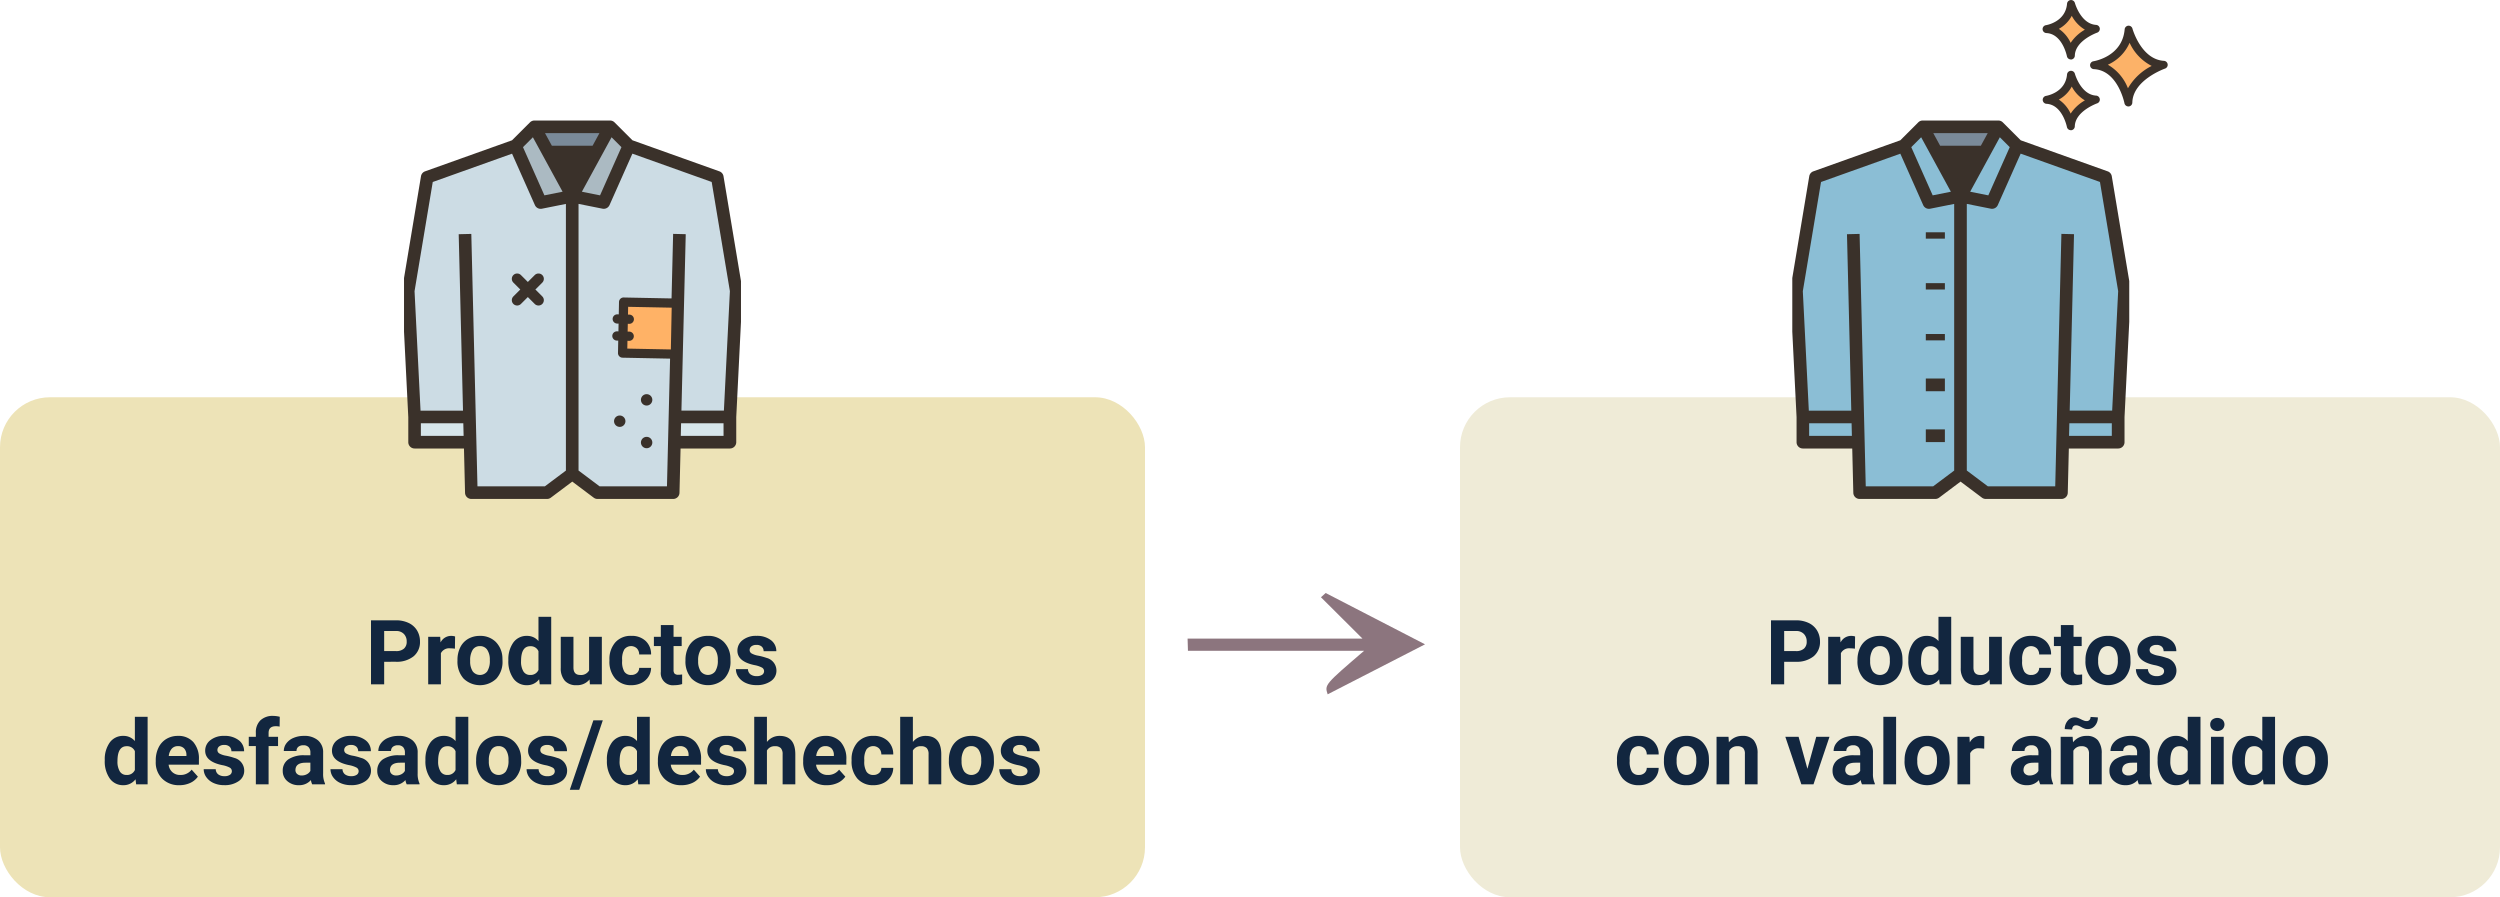 <svg xmlns="http://www.w3.org/2000/svg" xmlns:xlink="http://www.w3.org/1999/xlink" width="500" height="179.452" viewBox="0 0 500 179.452">
  <defs>
    <clipPath id="clip-path">
      <rect id="Rectángulo_5369" data-name="Rectángulo 5369" width="67.394" height="76.295" fill="none"/>
    </clipPath>
  </defs>
  <g id="Grupo_56075" data-name="Grupo 56075" transform="translate(-492 -556.863)">
    <rect id="Rectángulo_5358" data-name="Rectángulo 5358" width="229" height="100" rx="10" transform="translate(492 636.315)" fill="#ede3b7"/>
    <rect id="Rectángulo_5359" data-name="Rectángulo 5359" width="208" height="100" rx="10" transform="translate(784 636.315)" fill="#efebd7"/>
    <path id="Trazado_105988" data-name="Trazado 105988" d="M61.334,14.491V19H58.7V6.2H63.69a5.776,5.776,0,0,1,2.536.527,3.886,3.886,0,0,1,1.683,1.5,4.178,4.178,0,0,1,.589,2.21,3.674,3.674,0,0,1-1.288,2.966,5.363,5.363,0,0,1-3.564,1.085Zm0-2.136H63.69a2.316,2.316,0,0,0,1.6-.492,1.79,1.79,0,0,0,.549-1.406,2.111,2.111,0,0,0-.554-1.521,2.068,2.068,0,0,0-1.529-.6H61.334Zm14.15-.483a6.9,6.9,0,0,0-.914-.07,1.86,1.86,0,0,0-1.89.976V19h-2.54V9.49h2.4l.07,1.134a2.354,2.354,0,0,1,2.118-1.31,2.662,2.662,0,0,1,.791.114Zm.51,2.285a5.64,5.64,0,0,1,.545-2.522,3.989,3.989,0,0,1,1.569-1.714,4.577,4.577,0,0,1,2.377-.606,4.33,4.33,0,0,1,3.142,1.178,4.727,4.727,0,0,1,1.358,3.2l.018.65a4.97,4.97,0,0,1-1.222,3.511,4.735,4.735,0,0,1-6.561,0,5.058,5.058,0,0,1-1.226-3.586Zm2.54.18a3.555,3.555,0,0,0,.51,2.073,1.831,1.831,0,0,0,2.9.009,3.89,3.89,0,0,0,.519-2.267,3.519,3.519,0,0,0-.519-2.06,1.686,1.686,0,0,0-1.459-.731,1.658,1.658,0,0,0-1.441.726A3.955,3.955,0,0,0,78.535,14.338Zm7.638-.163a5.731,5.731,0,0,1,1-3.542A3.237,3.237,0,0,1,89.9,9.314a2.913,2.913,0,0,1,2.294,1.037V5.5h2.549V19H92.448l-.123-1.011a2.989,2.989,0,0,1-2.443,1.187,3.228,3.228,0,0,1-2.694-1.323A5.916,5.916,0,0,1,86.172,14.175Zm2.54.189a3.754,3.754,0,0,0,.466,2.051,1.517,1.517,0,0,0,1.354.713,1.7,1.7,0,0,0,1.661-.995V12.375a1.675,1.675,0,0,0-1.644-.995Q88.712,11.38,88.712,14.364Zm13.693,3.669a3.185,3.185,0,0,1-2.6,1.143,3,3,0,0,1-2.333-.879,3.752,3.752,0,0,1-.822-2.575V9.49h2.54v6.151q0,1.487,1.354,1.487a1.834,1.834,0,0,0,1.775-.9V9.49h2.549V19h-2.391Zm8.332-.905a1.666,1.666,0,0,0,1.143-.387,1.355,1.355,0,0,0,.457-1.028h2.382a3.258,3.258,0,0,1-.527,1.771,3.48,3.48,0,0,1-1.419,1.248,4.442,4.442,0,0,1-1.991.444,4.129,4.129,0,0,1-3.217-1.3,5.13,5.13,0,0,1-1.178-3.582v-.167a5.071,5.071,0,0,1,1.169-3.507,4.08,4.08,0,0,1,3.208-1.31,4,4,0,0,1,2.861,1.015,3.594,3.594,0,0,1,1.094,2.7h-2.382a1.745,1.745,0,0,0-.457-1.206,1.7,1.7,0,0,0-2.5.183,3.749,3.749,0,0,0-.453,2.1v.264a3.8,3.8,0,0,0,.448,2.113A1.549,1.549,0,0,0,110.738,17.128Zm8.473-9.976V9.49h1.626v1.863H119.21V16.1a1.133,1.133,0,0,0,.2.756,1.015,1.015,0,0,0,.773.229,4.051,4.051,0,0,0,.747-.062v1.925a5.229,5.229,0,0,1-1.538.229,2.425,2.425,0,0,1-2.725-2.7V11.354h-1.389V9.49h1.389V7.152Zm2.382,7a5.64,5.64,0,0,1,.545-2.522,3.989,3.989,0,0,1,1.569-1.714,4.577,4.577,0,0,1,2.377-.606,4.33,4.33,0,0,1,3.142,1.178,4.727,4.727,0,0,1,1.358,3.2l.018.65a4.97,4.97,0,0,1-1.222,3.511,4.735,4.735,0,0,1-6.561,0,5.058,5.058,0,0,1-1.226-3.586Zm2.54.18a3.555,3.555,0,0,0,.51,2.073,1.831,1.831,0,0,0,2.9.009,3.89,3.89,0,0,0,.519-2.267,3.519,3.519,0,0,0-.519-2.06,1.686,1.686,0,0,0-1.459-.731,1.658,1.658,0,0,0-1.441.726A3.955,3.955,0,0,0,124.132,14.338Zm13.184,2.035a.818.818,0,0,0-.461-.734,5.241,5.241,0,0,0-1.481-.479q-3.393-.712-3.393-2.883a2.613,2.613,0,0,1,1.05-2.114,4.237,4.237,0,0,1,2.747-.848,4.56,4.56,0,0,1,2.9.853,2.687,2.687,0,0,1,1.085,2.215h-2.54a1.229,1.229,0,0,0-.352-.9,1.488,1.488,0,0,0-1.1-.356,1.52,1.52,0,0,0-.993.29.916.916,0,0,0-.352.738.783.783,0,0,0,.4.681,4.114,4.114,0,0,0,1.349.448,11.019,11.019,0,0,1,1.6.426,2.628,2.628,0,0,1,2.013,2.558,2.481,2.481,0,0,1-1.116,2.1,4.815,4.815,0,0,1-2.883.8,5.029,5.029,0,0,1-2.123-.426,3.561,3.561,0,0,1-1.455-1.169,2.716,2.716,0,0,1-.527-1.6h2.408a1.326,1.326,0,0,0,.5,1.037,1.987,1.987,0,0,0,1.248.36,1.839,1.839,0,0,0,1.1-.277A.861.861,0,0,0,137.316,16.372ZM5.454,34.175a5.731,5.731,0,0,1,1-3.542A3.237,3.237,0,0,1,9.18,29.314a2.913,2.913,0,0,1,2.294,1.037V25.5h2.549V39H11.729l-.123-1.011a2.989,2.989,0,0,1-2.443,1.187,3.228,3.228,0,0,1-2.694-1.323A5.916,5.916,0,0,1,5.454,34.175Zm2.54.189a3.754,3.754,0,0,0,.466,2.051,1.517,1.517,0,0,0,1.354.713,1.7,1.7,0,0,0,1.661-.995V32.375a1.675,1.675,0,0,0-1.644-.995Q7.994,31.38,7.994,34.364Zm12.375,4.812a4.668,4.668,0,0,1-3.406-1.283,4.561,4.561,0,0,1-1.314-3.419v-.246a5.745,5.745,0,0,1,.554-2.562,4.064,4.064,0,0,1,1.569-1.74,4.4,4.4,0,0,1,2.316-.611,3.947,3.947,0,0,1,3.072,1.23,5,5,0,0,1,1.121,3.489v1.037H18.224a2.36,2.36,0,0,0,.743,1.494,2.245,2.245,0,0,0,1.569.563,2.742,2.742,0,0,0,2.294-1.063l1.248,1.4a3.813,3.813,0,0,1-1.547,1.261A5.075,5.075,0,0,1,20.369,39.176Zm-.29-7.813a1.587,1.587,0,0,0-1.226.512,2.651,2.651,0,0,0-.6,1.466h3.533v-.2a1.891,1.891,0,0,0-.457-1.311A1.638,1.638,0,0,0,20.079,31.362Zm10.793,5.01a.818.818,0,0,0-.461-.734,5.241,5.241,0,0,0-1.481-.479q-3.393-.712-3.393-2.883a2.613,2.613,0,0,1,1.05-2.114,4.237,4.237,0,0,1,2.747-.848,4.56,4.56,0,0,1,2.9.853,2.687,2.687,0,0,1,1.085,2.215h-2.54a1.229,1.229,0,0,0-.352-.9,1.488,1.488,0,0,0-1.1-.356,1.52,1.52,0,0,0-.993.29.916.916,0,0,0-.352.738.783.783,0,0,0,.4.681,4.114,4.114,0,0,0,1.349.448,11.019,11.019,0,0,1,1.6.426,2.628,2.628,0,0,1,2.013,2.558,2.481,2.481,0,0,1-1.116,2.1,4.815,4.815,0,0,1-2.883.8,5.029,5.029,0,0,1-2.123-.426,3.561,3.561,0,0,1-1.455-1.169,2.716,2.716,0,0,1-.527-1.6h2.408a1.326,1.326,0,0,0,.5,1.037,1.987,1.987,0,0,0,1.248.36,1.839,1.839,0,0,0,1.1-.277A.861.861,0,0,0,30.872,36.372ZM35.67,39V31.354H34.255V29.49H35.67v-.809a3.283,3.283,0,0,1,.918-2.483,3.557,3.557,0,0,1,2.571-.883,5.938,5.938,0,0,1,1.292.176l-.026,1.969a3.238,3.238,0,0,0-.773-.079q-1.433,0-1.433,1.345v.765h1.89v1.863h-1.89V39Zm11.268,0a2.821,2.821,0,0,1-.255-.853,3.073,3.073,0,0,1-2.4,1.028,3.376,3.376,0,0,1-2.316-.809,2.6,2.6,0,0,1-.918-2.039,2.687,2.687,0,0,1,1.121-2.32,5.529,5.529,0,0,1,3.239-.817h1.169v-.545a1.567,1.567,0,0,0-.338-1.055,1.331,1.331,0,0,0-1.068-.4,1.513,1.513,0,0,0-1.006.308,1.045,1.045,0,0,0-.365.844H41.26a2.551,2.551,0,0,1,.51-1.529,3.37,3.37,0,0,1,1.441-1.1,5.253,5.253,0,0,1,2.092-.4,4.15,4.15,0,0,1,2.791.883,3.09,3.09,0,0,1,1.033,2.483V36.8a4.546,4.546,0,0,0,.378,2.048V39Zm-2.1-1.767a2.188,2.188,0,0,0,1.037-.25,1.645,1.645,0,0,0,.7-.672V34.676h-.949q-1.907,0-2.03,1.318l-.009.149a1.017,1.017,0,0,0,.334.782A1.3,1.3,0,0,0,44.837,37.233Zm11.391-.861a.818.818,0,0,0-.461-.734,5.241,5.241,0,0,0-1.481-.479q-3.393-.712-3.393-2.883a2.613,2.613,0,0,1,1.05-2.114,4.237,4.237,0,0,1,2.747-.848,4.56,4.56,0,0,1,2.9.853,2.687,2.687,0,0,1,1.085,2.215h-2.54a1.229,1.229,0,0,0-.352-.9,1.488,1.488,0,0,0-1.1-.356,1.52,1.52,0,0,0-.993.29.916.916,0,0,0-.352.738.783.783,0,0,0,.4.681,4.114,4.114,0,0,0,1.349.448,11.019,11.019,0,0,1,1.6.426A2.628,2.628,0,0,1,58.7,36.267a2.481,2.481,0,0,1-1.116,2.1,4.815,4.815,0,0,1-2.883.8,5.029,5.029,0,0,1-2.123-.426,3.561,3.561,0,0,1-1.455-1.169,2.716,2.716,0,0,1-.527-1.6H53a1.326,1.326,0,0,0,.5,1.037,1.987,1.987,0,0,0,1.248.36,1.839,1.839,0,0,0,1.1-.277A.861.861,0,0,0,56.228,36.372ZM65.843,39a2.821,2.821,0,0,1-.255-.853,3.073,3.073,0,0,1-2.4,1.028,3.376,3.376,0,0,1-2.316-.809,2.6,2.6,0,0,1-.918-2.039,2.687,2.687,0,0,1,1.121-2.32,5.529,5.529,0,0,1,3.239-.817h1.169v-.545a1.567,1.567,0,0,0-.338-1.055,1.331,1.331,0,0,0-1.068-.4,1.513,1.513,0,0,0-1.006.308,1.045,1.045,0,0,0-.365.844h-2.54a2.551,2.551,0,0,1,.51-1.529,3.37,3.37,0,0,1,1.441-1.1,5.253,5.253,0,0,1,2.092-.4A4.15,4.15,0,0,1,67,30.2a3.09,3.09,0,0,1,1.033,2.483V36.8a4.546,4.546,0,0,0,.378,2.048V39Zm-2.1-1.767a2.188,2.188,0,0,0,1.037-.25,1.645,1.645,0,0,0,.7-.672V34.676h-.949q-1.907,0-2.03,1.318l-.009.149a1.017,1.017,0,0,0,.334.782A1.3,1.3,0,0,0,63.743,37.233Zm5.845-3.059a5.731,5.731,0,0,1,1-3.542,3.237,3.237,0,0,1,2.729-1.318,2.913,2.913,0,0,1,2.294,1.037V25.5h2.549V39H75.863l-.123-1.011A2.989,2.989,0,0,1,73.3,39.176,3.228,3.228,0,0,1,70.6,37.853,5.916,5.916,0,0,1,69.587,34.175Zm2.54.189a3.754,3.754,0,0,0,.466,2.051,1.517,1.517,0,0,0,1.354.713,1.7,1.7,0,0,0,1.661-.995V32.375a1.675,1.675,0,0,0-1.644-.995Q72.127,31.38,72.127,34.364Zm7.6-.207a5.64,5.64,0,0,1,.545-2.522,3.989,3.989,0,0,1,1.569-1.714,4.577,4.577,0,0,1,2.377-.606,4.33,4.33,0,0,1,3.142,1.178,4.727,4.727,0,0,1,1.358,3.2l.018.65a4.97,4.97,0,0,1-1.222,3.511,4.735,4.735,0,0,1-6.561,0,5.058,5.058,0,0,1-1.226-3.586Zm2.54.18a3.555,3.555,0,0,0,.51,2.073,1.831,1.831,0,0,0,2.9.009,3.89,3.89,0,0,0,.519-2.267,3.519,3.519,0,0,0-.519-2.06,1.686,1.686,0,0,0-1.459-.731,1.658,1.658,0,0,0-1.441.726A3.955,3.955,0,0,0,82.27,34.338Zm13.184,2.035a.818.818,0,0,0-.461-.734,5.241,5.241,0,0,0-1.481-.479q-3.393-.712-3.393-2.883a2.613,2.613,0,0,1,1.05-2.114,4.237,4.237,0,0,1,2.747-.848,4.56,4.56,0,0,1,2.9.853A2.687,2.687,0,0,1,97.9,32.382h-2.54a1.229,1.229,0,0,0-.352-.9,1.488,1.488,0,0,0-1.1-.356,1.52,1.52,0,0,0-.993.29.916.916,0,0,0-.352.738.783.783,0,0,0,.4.681,4.114,4.114,0,0,0,1.349.448,11.019,11.019,0,0,1,1.6.426,2.628,2.628,0,0,1,2.013,2.558,2.481,2.481,0,0,1-1.116,2.1,4.815,4.815,0,0,1-2.883.8A5.029,5.029,0,0,1,91.8,38.75a3.561,3.561,0,0,1-1.455-1.169,2.716,2.716,0,0,1-.527-1.6h2.408a1.326,1.326,0,0,0,.5,1.037,1.987,1.987,0,0,0,1.248.36,1.839,1.839,0,0,0,1.1-.277A.861.861,0,0,0,95.454,36.372Zm4.9,3.727h-1.89l4.711-13.9h1.89Zm5.528-5.924a5.731,5.731,0,0,1,1-3.542,3.237,3.237,0,0,1,2.729-1.318,2.913,2.913,0,0,1,2.294,1.037V25.5h2.549V39h-2.294l-.123-1.011a2.989,2.989,0,0,1-2.443,1.187,3.228,3.228,0,0,1-2.694-1.323A5.916,5.916,0,0,1,105.886,34.175Zm2.54.189a3.754,3.754,0,0,0,.466,2.051,1.517,1.517,0,0,0,1.354.713,1.7,1.7,0,0,0,1.661-.995V32.375a1.675,1.675,0,0,0-1.644-.995Q108.426,31.38,108.426,34.364ZM120.8,39.176a4.668,4.668,0,0,1-3.406-1.283,4.561,4.561,0,0,1-1.314-3.419v-.246a5.745,5.745,0,0,1,.554-2.562,4.064,4.064,0,0,1,1.569-1.74,4.4,4.4,0,0,1,2.316-.611,3.947,3.947,0,0,1,3.072,1.23,5,5,0,0,1,1.121,3.489v1.037h-6.056a2.36,2.36,0,0,0,.743,1.494,2.245,2.245,0,0,0,1.569.563,2.742,2.742,0,0,0,2.294-1.063l1.248,1.4a3.813,3.813,0,0,1-1.547,1.261A5.075,5.075,0,0,1,120.8,39.176Zm-.29-7.813a1.587,1.587,0,0,0-1.226.512,2.651,2.651,0,0,0-.6,1.466h3.533v-.2a1.891,1.891,0,0,0-.457-1.311A1.638,1.638,0,0,0,120.511,31.362Zm10.793,5.01a.818.818,0,0,0-.461-.734,5.241,5.241,0,0,0-1.481-.479q-3.393-.712-3.393-2.883a2.613,2.613,0,0,1,1.05-2.114,4.237,4.237,0,0,1,2.747-.848,4.56,4.56,0,0,1,2.9.853,2.687,2.687,0,0,1,1.085,2.215h-2.54a1.229,1.229,0,0,0-.352-.9,1.488,1.488,0,0,0-1.1-.356,1.52,1.52,0,0,0-.993.29.916.916,0,0,0-.352.738.783.783,0,0,0,.4.681,4.114,4.114,0,0,0,1.349.448,11.019,11.019,0,0,1,1.6.426,2.628,2.628,0,0,1,2.013,2.558,2.481,2.481,0,0,1-1.116,2.1,4.815,4.815,0,0,1-2.883.8,5.029,5.029,0,0,1-2.123-.426,3.561,3.561,0,0,1-1.455-1.169,2.716,2.716,0,0,1-.527-1.6h2.408a1.326,1.326,0,0,0,.5,1.037,1.987,1.987,0,0,0,1.248.36,1.839,1.839,0,0,0,1.1-.277A.861.861,0,0,0,131.3,36.372Zm6.583-5.845a3.17,3.17,0,0,1,2.54-1.213q3.094,0,3.138,3.595V39h-2.54V32.979a1.767,1.767,0,0,0-.352-1.208,1.507,1.507,0,0,0-1.169-.391,1.729,1.729,0,0,0-1.617.861V39h-2.54V25.5h2.54Zm11.971,8.648a4.668,4.668,0,0,1-3.406-1.283,4.561,4.561,0,0,1-1.314-3.419v-.246a5.745,5.745,0,0,1,.554-2.562,4.064,4.064,0,0,1,1.569-1.74,4.4,4.4,0,0,1,2.316-.611,3.947,3.947,0,0,1,3.072,1.23,5,5,0,0,1,1.121,3.489v1.037h-6.056a2.36,2.36,0,0,0,.743,1.494,2.245,2.245,0,0,0,1.569.563,2.742,2.742,0,0,0,2.294-1.063l1.248,1.4a3.813,3.813,0,0,1-1.547,1.261A5.075,5.075,0,0,1,149.858,39.176Zm-.29-7.813a1.587,1.587,0,0,0-1.226.512,2.651,2.651,0,0,0-.6,1.466h3.533v-.2a1.891,1.891,0,0,0-.457-1.311A1.638,1.638,0,0,0,149.568,31.362Zm9.6,5.766a1.666,1.666,0,0,0,1.143-.387,1.355,1.355,0,0,0,.457-1.028h2.382a3.258,3.258,0,0,1-.527,1.771,3.48,3.48,0,0,1-1.419,1.248,4.442,4.442,0,0,1-1.991.444,4.129,4.129,0,0,1-3.217-1.3,5.13,5.13,0,0,1-1.178-3.582v-.167a5.071,5.071,0,0,1,1.169-3.507,4.08,4.08,0,0,1,3.208-1.31,4,4,0,0,1,2.861,1.015,3.594,3.594,0,0,1,1.094,2.7h-2.382a1.745,1.745,0,0,0-.457-1.206,1.7,1.7,0,0,0-2.5.183,3.749,3.749,0,0,0-.453,2.1v.264a3.8,3.8,0,0,0,.448,2.113A1.549,1.549,0,0,0,159.166,37.128Zm7.91-6.6a3.17,3.17,0,0,1,2.54-1.213q3.094,0,3.138,3.595V39h-2.54V32.979a1.767,1.767,0,0,0-.352-1.208,1.507,1.507,0,0,0-1.169-.391,1.729,1.729,0,0,0-1.617.861V39h-2.54V25.5h2.54Zm7.2,3.63a5.64,5.64,0,0,1,.545-2.522,3.989,3.989,0,0,1,1.569-1.714,4.577,4.577,0,0,1,2.377-.606,4.33,4.33,0,0,1,3.142,1.178,4.727,4.727,0,0,1,1.358,3.2l.018.65a4.97,4.97,0,0,1-1.222,3.511,4.735,4.735,0,0,1-6.561,0,5.058,5.058,0,0,1-1.226-3.586Zm2.54.18a3.555,3.555,0,0,0,.51,2.073,1.831,1.831,0,0,0,2.9.009,3.89,3.89,0,0,0,.519-2.267,3.519,3.519,0,0,0-.519-2.06,1.686,1.686,0,0,0-1.459-.731,1.658,1.658,0,0,0-1.441.726A3.955,3.955,0,0,0,176.814,34.338ZM190,36.372a.818.818,0,0,0-.461-.734,5.241,5.241,0,0,0-1.481-.479q-3.393-.712-3.393-2.883a2.613,2.613,0,0,1,1.05-2.114,4.237,4.237,0,0,1,2.747-.848,4.56,4.56,0,0,1,2.9.853,2.687,2.687,0,0,1,1.085,2.215H189.9a1.229,1.229,0,0,0-.352-.9,1.488,1.488,0,0,0-1.1-.356,1.52,1.52,0,0,0-.993.29.916.916,0,0,0-.352.738.783.783,0,0,0,.4.681,4.114,4.114,0,0,0,1.349.448,11.019,11.019,0,0,1,1.6.426,2.628,2.628,0,0,1,2.013,2.558,2.481,2.481,0,0,1-1.116,2.1,4.815,4.815,0,0,1-2.883.8,5.029,5.029,0,0,1-2.123-.426,3.561,3.561,0,0,1-1.455-1.169,2.716,2.716,0,0,1-.527-1.6h2.408a1.326,1.326,0,0,0,.5,1.037,1.987,1.987,0,0,0,1.248.36,1.839,1.839,0,0,0,1.1-.277A.861.861,0,0,0,190,36.372Z" transform="translate(507.5 674.727)" fill="#12263f"/>
    <path id="Trazado_105989" data-name="Trazado 105989" d="M44.834,14.491V19H42.2V6.2H47.19a5.776,5.776,0,0,1,2.536.527,3.886,3.886,0,0,1,1.683,1.5A4.178,4.178,0,0,1,52,10.439a3.674,3.674,0,0,1-1.288,2.966,5.363,5.363,0,0,1-3.564,1.085Zm0-2.136H47.19a2.316,2.316,0,0,0,1.6-.492,1.79,1.79,0,0,0,.549-1.406,2.111,2.111,0,0,0-.554-1.521,2.068,2.068,0,0,0-1.529-.6H44.834Zm14.15-.483a6.9,6.9,0,0,0-.914-.07,1.86,1.86,0,0,0-1.89.976V19h-2.54V9.49h2.4l.07,1.134a2.354,2.354,0,0,1,2.118-1.31,2.662,2.662,0,0,1,.791.114Zm.51,2.285a5.64,5.64,0,0,1,.545-2.522,3.989,3.989,0,0,1,1.569-1.714,4.577,4.577,0,0,1,2.377-.606,4.33,4.33,0,0,1,3.142,1.178,4.727,4.727,0,0,1,1.358,3.2l.018.65a4.97,4.97,0,0,1-1.222,3.511,4.735,4.735,0,0,1-6.561,0,5.058,5.058,0,0,1-1.226-3.586Zm2.54.18a3.555,3.555,0,0,0,.51,2.073,1.831,1.831,0,0,0,2.9.009,3.89,3.89,0,0,0,.519-2.267,3.519,3.519,0,0,0-.519-2.06,1.686,1.686,0,0,0-1.459-.731,1.658,1.658,0,0,0-1.441.726A3.955,3.955,0,0,0,62.035,14.338Zm7.638-.163a5.731,5.731,0,0,1,1-3.542A3.237,3.237,0,0,1,73.4,9.314a2.913,2.913,0,0,1,2.294,1.037V5.5h2.549V19H75.948l-.123-1.011a2.989,2.989,0,0,1-2.443,1.187,3.228,3.228,0,0,1-2.694-1.323A5.916,5.916,0,0,1,69.672,14.175Zm2.54.189a3.754,3.754,0,0,0,.466,2.051,1.517,1.517,0,0,0,1.354.713,1.7,1.7,0,0,0,1.661-.995V12.375a1.675,1.675,0,0,0-1.644-.995Q72.212,11.38,72.212,14.364Zm13.693,3.669a3.185,3.185,0,0,1-2.6,1.143,3,3,0,0,1-2.333-.879,3.752,3.752,0,0,1-.822-2.575V9.49h2.54v6.151q0,1.487,1.354,1.487a1.834,1.834,0,0,0,1.775-.9V9.49h2.549V19H85.976Zm8.332-.905a1.666,1.666,0,0,0,1.143-.387,1.355,1.355,0,0,0,.457-1.028h2.382a3.258,3.258,0,0,1-.527,1.771,3.48,3.48,0,0,1-1.419,1.248,4.442,4.442,0,0,1-1.991.444,4.129,4.129,0,0,1-3.217-1.3A5.13,5.13,0,0,1,89.887,14.3v-.167a5.071,5.071,0,0,1,1.169-3.507,4.08,4.08,0,0,1,3.208-1.31,4,4,0,0,1,2.861,1.015,3.594,3.594,0,0,1,1.094,2.7H95.837a1.745,1.745,0,0,0-.457-1.206,1.7,1.7,0,0,0-2.5.183,3.749,3.749,0,0,0-.453,2.1v.264a3.8,3.8,0,0,0,.448,2.113A1.549,1.549,0,0,0,94.238,17.128Zm8.473-9.976V9.49h1.626v1.863H102.71V16.1a1.133,1.133,0,0,0,.2.756,1.015,1.015,0,0,0,.773.229,4.051,4.051,0,0,0,.747-.062v1.925a5.229,5.229,0,0,1-1.538.229,2.425,2.425,0,0,1-2.725-2.7V11.354H98.782V9.49h1.389V7.152Zm2.382,7a5.64,5.64,0,0,1,.545-2.522,3.989,3.989,0,0,1,1.569-1.714,4.577,4.577,0,0,1,2.377-.606,4.33,4.33,0,0,1,3.142,1.178,4.727,4.727,0,0,1,1.358,3.2l.018.65a4.97,4.97,0,0,1-1.222,3.511,4.735,4.735,0,0,1-6.561,0,5.058,5.058,0,0,1-1.226-3.586Zm2.54.18a3.555,3.555,0,0,0,.51,2.073,1.831,1.831,0,0,0,2.9.009,3.89,3.89,0,0,0,.519-2.267,3.519,3.519,0,0,0-.519-2.06,1.686,1.686,0,0,0-1.459-.731,1.658,1.658,0,0,0-1.441.726A3.955,3.955,0,0,0,107.632,14.338Zm13.184,2.035a.818.818,0,0,0-.461-.734,5.241,5.241,0,0,0-1.481-.479q-3.393-.712-3.393-2.883a2.613,2.613,0,0,1,1.05-2.114,4.237,4.237,0,0,1,2.747-.848,4.56,4.56,0,0,1,2.9.853,2.687,2.687,0,0,1,1.085,2.215h-2.54a1.229,1.229,0,0,0-.352-.9,1.488,1.488,0,0,0-1.1-.356,1.52,1.52,0,0,0-.993.29.916.916,0,0,0-.352.738.783.783,0,0,0,.4.681,4.114,4.114,0,0,0,1.349.448,11.019,11.019,0,0,1,1.6.426,2.628,2.628,0,0,1,2.013,2.558,2.481,2.481,0,0,1-1.116,2.1,4.815,4.815,0,0,1-2.883.8,5.029,5.029,0,0,1-2.123-.426,3.561,3.561,0,0,1-1.455-1.169,2.716,2.716,0,0,1-.527-1.6h2.408a1.326,1.326,0,0,0,.5,1.037,1.987,1.987,0,0,0,1.248.36,1.839,1.839,0,0,0,1.1-.277A.861.861,0,0,0,120.816,16.372ZM15.751,37.128a1.666,1.666,0,0,0,1.143-.387,1.355,1.355,0,0,0,.457-1.028h2.382a3.258,3.258,0,0,1-.527,1.771,3.48,3.48,0,0,1-1.419,1.248,4.442,4.442,0,0,1-1.991.444,4.129,4.129,0,0,1-3.217-1.3A5.13,5.13,0,0,1,11.4,34.3v-.167a5.071,5.071,0,0,1,1.169-3.507,4.08,4.08,0,0,1,3.208-1.31,4,4,0,0,1,2.861,1.015,3.594,3.594,0,0,1,1.094,2.7H17.351a1.745,1.745,0,0,0-.457-1.206,1.7,1.7,0,0,0-2.5.183,3.749,3.749,0,0,0-.453,2.1v.264a3.8,3.8,0,0,0,.448,2.113A1.549,1.549,0,0,0,15.751,37.128Zm5.036-2.971a5.64,5.64,0,0,1,.545-2.522A3.989,3.989,0,0,1,22.9,29.921a4.577,4.577,0,0,1,2.377-.606,4.33,4.33,0,0,1,3.142,1.178,4.727,4.727,0,0,1,1.358,3.2l.018.65a4.97,4.97,0,0,1-1.222,3.511A4.247,4.247,0,0,1,25.3,39.176a4.268,4.268,0,0,1-3.283-1.318,5.058,5.058,0,0,1-1.226-3.586Zm2.54.18a3.555,3.555,0,0,0,.51,2.073,1.831,1.831,0,0,0,2.9.009,3.89,3.89,0,0,0,.519-2.267,3.519,3.519,0,0,0-.519-2.06,1.686,1.686,0,0,0-1.459-.731,1.658,1.658,0,0,0-1.441.726A3.955,3.955,0,0,0,23.328,34.338ZM33.7,29.49l.079,1.1a3.32,3.32,0,0,1,2.733-1.274,2.759,2.759,0,0,1,2.25.888,4.142,4.142,0,0,1,.756,2.654V39h-2.54V32.918a1.648,1.648,0,0,0-.352-1.173,1.574,1.574,0,0,0-1.169-.365,1.747,1.747,0,0,0-1.608.914V39h-2.54V29.49ZM49.484,35.9,51.25,29.49H53.9L50.7,39H48.271l-3.208-9.51h2.654ZM60.4,39a2.821,2.821,0,0,1-.255-.853,3.073,3.073,0,0,1-2.4,1.028,3.376,3.376,0,0,1-2.316-.809,2.6,2.6,0,0,1-.918-2.039,2.687,2.687,0,0,1,1.121-2.32,5.529,5.529,0,0,1,3.239-.817H60.04v-.545a1.567,1.567,0,0,0-.338-1.055,1.331,1.331,0,0,0-1.068-.4,1.513,1.513,0,0,0-1.006.308,1.045,1.045,0,0,0-.365.844h-2.54a2.551,2.551,0,0,1,.51-1.529,3.37,3.37,0,0,1,1.441-1.1,5.253,5.253,0,0,1,2.092-.4,4.15,4.15,0,0,1,2.791.883,3.09,3.09,0,0,1,1.033,2.483V36.8a4.546,4.546,0,0,0,.378,2.048V39Zm-2.1-1.767a2.188,2.188,0,0,0,1.037-.25,1.645,1.645,0,0,0,.7-.672V34.676H59.09q-1.907,0-2.03,1.318l-.009.149a1.017,1.017,0,0,0,.334.782A1.3,1.3,0,0,0,58.3,37.233ZM67.22,39H64.671V25.5H67.22Zm1.7-4.843a5.64,5.64,0,0,1,.545-2.522,3.989,3.989,0,0,1,1.569-1.714,4.577,4.577,0,0,1,2.377-.606,4.33,4.33,0,0,1,3.142,1.178,4.727,4.727,0,0,1,1.358,3.2l.018.65A4.97,4.97,0,0,1,76.7,37.853a4.735,4.735,0,0,1-6.561,0,5.058,5.058,0,0,1-1.226-3.586Zm2.54.18a3.555,3.555,0,0,0,.51,2.073,1.831,1.831,0,0,0,2.9.009,3.89,3.89,0,0,0,.519-2.267,3.519,3.519,0,0,0-.519-2.06,1.686,1.686,0,0,0-1.459-.731,1.658,1.658,0,0,0-1.441.726A3.955,3.955,0,0,0,71.457,34.338Zm13.377-2.465a6.9,6.9,0,0,0-.914-.07,1.86,1.86,0,0,0-1.89.976V39H79.49V29.49h2.4l.07,1.134a2.354,2.354,0,0,1,2.118-1.31,2.662,2.662,0,0,1,.791.114ZM96.048,39a2.821,2.821,0,0,1-.255-.853,3.073,3.073,0,0,1-2.4,1.028,3.376,3.376,0,0,1-2.316-.809,2.6,2.6,0,0,1-.918-2.039,2.687,2.687,0,0,1,1.121-2.32,5.529,5.529,0,0,1,3.239-.817h1.169v-.545a1.567,1.567,0,0,0-.338-1.055,1.331,1.331,0,0,0-1.068-.4,1.513,1.513,0,0,0-1.006.308,1.045,1.045,0,0,0-.365.844h-2.54a2.551,2.551,0,0,1,.51-1.529,3.37,3.37,0,0,1,1.441-1.1,5.253,5.253,0,0,1,2.092-.4A4.15,4.15,0,0,1,97.2,30.2a3.09,3.09,0,0,1,1.033,2.483V36.8a4.546,4.546,0,0,0,.378,2.048V39Zm-2.1-1.767a2.188,2.188,0,0,0,1.037-.25,1.645,1.645,0,0,0,.7-.672V34.676h-.949q-1.907,0-2.03,1.318l-.009.149a1.017,1.017,0,0,0,.334.782A1.3,1.3,0,0,0,93.948,37.233Zm8.578-7.743.079,1.1a3.32,3.32,0,0,1,2.733-1.274,2.759,2.759,0,0,1,2.25.888,4.142,4.142,0,0,1,.756,2.654V39H105.8V32.918a1.648,1.648,0,0,0-.352-1.173,1.574,1.574,0,0,0-1.169-.365,1.747,1.747,0,0,0-1.608.914V39h-2.54V29.49Zm5.045-3.876a2.46,2.46,0,0,1-.58,1.666,1.8,1.8,0,0,1-1.415.672,2.146,2.146,0,0,1-.593-.075,3.981,3.981,0,0,1-.716-.321,3.864,3.864,0,0,0-.659-.3,1.611,1.611,0,0,0-.439-.057.7.7,0,0,0-.523.22.854.854,0,0,0-.215.624l-1.477-.088a2.5,2.5,0,0,1,.576-1.661,1.776,1.776,0,0,1,1.411-.686,1.816,1.816,0,0,1,.5.066,5.468,5.468,0,0,1,.76.321,4.941,4.941,0,0,0,.729.308,1.665,1.665,0,0,0,.422.053.741.741,0,0,0,.532-.215.819.819,0,0,0,.224-.62ZM115.78,39a2.821,2.821,0,0,1-.255-.853,3.073,3.073,0,0,1-2.4,1.028,3.376,3.376,0,0,1-2.316-.809,2.6,2.6,0,0,1-.918-2.039,2.687,2.687,0,0,1,1.121-2.32,5.529,5.529,0,0,1,3.239-.817h1.169v-.545a1.567,1.567,0,0,0-.338-1.055,1.331,1.331,0,0,0-1.068-.4,1.513,1.513,0,0,0-1.006.308,1.045,1.045,0,0,0-.365.844H110.1a2.551,2.551,0,0,1,.51-1.529,3.37,3.37,0,0,1,1.441-1.1,5.253,5.253,0,0,1,2.092-.4,4.15,4.15,0,0,1,2.791.883,3.09,3.09,0,0,1,1.033,2.483V36.8a4.546,4.546,0,0,0,.378,2.048V39Zm-2.1-1.767a2.188,2.188,0,0,0,1.037-.25,1.645,1.645,0,0,0,.7-.672V34.676h-.949q-1.907,0-2.03,1.318l-.009.149a1.017,1.017,0,0,0,.334.782A1.3,1.3,0,0,0,113.679,37.233Zm5.845-3.059a5.731,5.731,0,0,1,1-3.542,3.237,3.237,0,0,1,2.729-1.318,2.913,2.913,0,0,1,2.294,1.037V25.5h2.549V39H125.8l-.123-1.011a2.989,2.989,0,0,1-2.443,1.187,3.228,3.228,0,0,1-2.694-1.323A5.916,5.916,0,0,1,119.524,34.175Zm2.54.189a3.754,3.754,0,0,0,.466,2.051,1.517,1.517,0,0,0,1.354.713,1.7,1.7,0,0,0,1.661-.995V32.375a1.675,1.675,0,0,0-1.644-.995Q122.064,31.38,122.064,34.364ZM132.743,39h-2.549V29.49h2.549Zm-2.7-11.971a1.251,1.251,0,0,1,.382-.94,1.648,1.648,0,0,1,2.079,0,1.342,1.342,0,0,1,0,1.89,1.629,1.629,0,0,1-2.065,0A1.247,1.247,0,0,1,130.044,27.029Zm4.395,7.146a5.731,5.731,0,0,1,1-3.542,3.237,3.237,0,0,1,2.729-1.318,2.913,2.913,0,0,1,2.294,1.037V25.5h2.549V39h-2.294l-.123-1.011a2.989,2.989,0,0,1-2.443,1.187,3.228,3.228,0,0,1-2.694-1.323A5.916,5.916,0,0,1,134.439,34.175Zm2.54.189a3.754,3.754,0,0,0,.466,2.051,1.517,1.517,0,0,0,1.354.713,1.7,1.7,0,0,0,1.661-.995V32.375a1.675,1.675,0,0,0-1.644-.995Q136.979,31.38,136.979,34.364Zm7.6-.207a5.64,5.64,0,0,1,.545-2.522,3.989,3.989,0,0,1,1.569-1.714,4.577,4.577,0,0,1,2.377-.606,4.33,4.33,0,0,1,3.142,1.178,4.727,4.727,0,0,1,1.358,3.2l.018.65a4.97,4.97,0,0,1-1.222,3.511,4.735,4.735,0,0,1-6.561,0,5.058,5.058,0,0,1-1.226-3.586Zm2.54.18a3.555,3.555,0,0,0,.51,2.073,1.831,1.831,0,0,0,2.9.009,3.89,3.89,0,0,0,.519-2.267,3.519,3.519,0,0,0-.519-2.06,1.686,1.686,0,0,0-1.459-.731,1.658,1.658,0,0,0-1.441.726A3.955,3.955,0,0,0,147.122,34.338Z" transform="translate(804 674.727)" fill="#12263f"/>
    <g id="Grupo_55945" data-name="Grupo 55945" transform="translate(850.458 556.863)">
      <g id="Grupo_55942" data-name="Grupo 55942" transform="translate(50.056)">
        <path id="Trazado_105428" data-name="Trazado 105428" d="M439.717,556.7s1.81,6.722,7.02,7.029c0,0-6.958,2.4-7.075,7.537,0,0-1.37-7.2-6.863-7.46,0,0,6.4-.97,6.915-7.106Z" transform="translate(-422.506 -550.775)" fill="#fcb268"/>
        <path id="Trazado_105429" data-name="Trazado 105429" d="M439.833,572.233a.8.8,0,0,1-.781-.645c-.014-.066-1.325-6.589-6.119-6.814a.794.794,0,0,1-.081-1.578c.235-.038,5.778-.965,6.242-6.386a.8.8,0,0,1,.858-.726h0a.794.794,0,0,1,.7.584c.017.062,1.731,6.17,6.3,6.443a.8.8,0,0,1,.748.842h0a.8.8,0,0,1-.535.708c-.064.02-6.434,2.286-6.537,6.8a.794.794,0,0,1-.729.776h-.069Zm-4.11-8.348a9.3,9.3,0,0,1,4.028,4.717,11.347,11.347,0,0,1,4.752-4.473,9.7,9.7,0,0,1-4.42-4.63,8.533,8.533,0,0,1-4.355,4.391Z" transform="translate(-422.676 -550.944)" fill="#3a312a"/>
        <path id="Trazado_105430" data-name="Trazado 105430" d="M430.223,563.79s1.279,4.751,4.964,4.972c0,0-4.918,1.7-5,5.331,0,0-.968-5.1-4.852-5.277C425.333,568.815,429.856,568.131,430.223,563.79Z" transform="translate(-424.534 -548.85)" fill="#fcb268"/>
        <path id="Trazado_105431" data-name="Trazado 105431" d="M430.353,575.059a.8.8,0,0,1-.781-.647c-.008-.044-.905-4.482-4.11-4.631a.8.8,0,0,1-.081-1.582c.158-.025,3.91-.66,4.217-4.307a.8.8,0,0,1,1.562-.136c.011.042,1.179,4.2,4.246,4.386a.8.8,0,0,1,.748.842h0a.8.8,0,0,1-.535.708c-.044.014-4.4,1.568-4.468,4.6a.8.8,0,0,1-.73.777Zm-2.394-6.118a6.8,6.8,0,0,1,2.359,2.8,8.3,8.3,0,0,1,2.848-2.641,7.1,7.1,0,0,1-2.625-2.771,6.337,6.337,0,0,1-2.585,2.608Z" transform="translate(-424.703 -549.02)" fill="#3a312a"/>
        <path id="Trazado_105432" data-name="Trazado 105432" d="M430.223,552.664s1.279,4.752,4.964,4.973c0,0-4.918,1.7-5,5.331,0,0-.968-5.1-4.852-5.277C425.333,557.693,429.856,557.005,430.223,552.664Z" transform="translate(-424.534 -551.872)" fill="#fcb268"/>
        <path id="Trazado_105433" data-name="Trazado 105433" d="M430.355,563.933a.8.8,0,0,1-.781-.648c-.008-.042-.905-4.481-4.11-4.631a.794.794,0,0,1-.081-1.578c.158-.025,3.91-.66,4.217-4.3a.8.8,0,0,1,1.567-.144c.013.042,1.18,4.2,4.246,4.388a.8.8,0,0,1,.212,1.551c-.043.015-4.4,1.568-4.467,4.6a.8.8,0,0,1-.73.776h-.066Zm-2.394-6.119a6.805,6.805,0,0,1,2.359,2.8,8.339,8.339,0,0,1,2.848-2.638,7.094,7.094,0,0,1-2.625-2.773,6.342,6.342,0,0,1-2.585,2.609Z" transform="translate(-424.704 -552.041)" fill="#3a312a"/>
      </g>
      <path id="Trazado_103889" data-name="Trazado 103889" d="M447.813,581.271l-17.66-6.307H407.448l-17.66,6.307L386,603.976l1.261,25.228v5.046h11.106l.247,10.091H413.75l5.046-3.784,5.044,3.784h15.132l.247-10.091h11.106V629.2l1.261-25.228Z" transform="translate(-385.159 -545.816)" fill="#8bbed5"/>
      <path id="Trazado_103890" data-name="Trazado 103890" d="M414.22,585.863l-6.306,1.261-5.047-11.353,3.785-3.784Z" transform="translate(-380.579 -546.624)" fill="#8bbed5"/>
      <path id="Trazado_103891" data-name="Trazado 103891" d="M411.795,585.863l6.307,1.261,5.046-11.353-3.784-3.784Z" transform="translate(-378.155 -546.624)" fill="#8bbed5"/>
      <path id="Trazado_103892" data-name="Trazado 103892" d="M420.975,571.988l-2.752,5.046-4.815,8.83-4.817-8.83-2.747-5.046Z" transform="translate(-379.771 -546.624)" fill="#7a8a99"/>
      <rect id="Rectángulo_5166" data-name="Rectángulo 5166" width="12.716" height="5.086" transform="translate(1.272 83.333)" fill="#8bbed5"/>
      <rect id="Rectángulo_5167" data-name="Rectángulo 5167" width="10.173" height="5.086" transform="translate(54.678 83.333)" fill="#8bbed5"/>
      <g id="Grupo_54934" data-name="Grupo 54934" transform="translate(0 23.569)">
        <g id="Grupo_55944" data-name="Grupo 55944">
          <g id="Grupo_55943" data-name="Grupo 55943" clip-path="url(#clip-path)">
            <g id="Grupo_54933" data-name="Grupo 54933" transform="translate(-0.408 0.535)">
              <path id="Trazado_103893" data-name="Trazado 103893" d="M417.641,575.956l-4.815,8.83-4.818-8.83Z" transform="translate(-378.775 -569.65)" fill="#3a312a"/>
              <path id="Trazado_103894" data-name="Trazado 103894" d="M453.125,605.117a1.364,1.364,0,0,0-.015-.27l-3.785-22.705a1.261,1.261,0,0,0-.819-.98l-17.391-6.212-3.585-3.583a1.261,1.261,0,0,0-.891-.37H411.506a1.255,1.255,0,0,0-.889.37l-3.585,3.583-17.393,6.21a1.263,1.263,0,0,0-.82.982l-3.784,22.705a1.2,1.2,0,0,0-.015.27l1.26,25.2v5.015a1.261,1.261,0,0,0,1.26,1.261h9.876l.216,8.86a1.262,1.262,0,0,0,1.261,1.231h15.132a1.273,1.273,0,0,0,.763-.254l4.288-3.217,4.288,3.217a1.268,1.268,0,0,0,.763.254H439.26a1.262,1.262,0,0,0,1.261-1.231l.216-8.86h9.875a1.262,1.262,0,0,0,1.261-1.261h0v-5.015ZM419.068,583.5l-2.691-4.934h5.38Zm7.869-9.155,1.979,1.979-4.284,9.639L421,585.235Zm-2.426-.823-1.375,2.523H415l-1.376-2.523Zm-13.311.823,5.941,10.89-3.635.727-4.284-9.639Zm-22.405,59.721v-2.523h8.49l.061,2.523ZM413.6,644.157H400.117l-1.231-50.482-2.523.061.862,35.289h-8.492l-1.2-23.894,3.641-21.839,15.859-5.664,4.571,10.283a1.261,1.261,0,0,0,1.4.725l4.8-.96v53.333Zm24.414,0H424.535L420.33,641V587.671l4.8.959a1.263,1.263,0,0,0,1.4-.725l4.571-10.283,15.859,5.664,3.641,21.839-1.2,23.894h-8.492l.862-35.289-2.523-.061Zm11.317-10.091h-8.554l.061-2.523h8.492Z" transform="translate(-385.018 -570.997)" fill="#3a312a"/>
            </g>
          </g>
        </g>
      </g>
      <rect id="Rectángulo_5168" data-name="Rectángulo 5168" width="3.815" height="1.272" transform="translate(26.703 46.457)" fill="#3a312a"/>
      <rect id="Rectángulo_5169" data-name="Rectángulo 5169" width="3.815" height="1.272" transform="translate(26.703 56.63)" fill="#3a312a"/>
      <rect id="Rectángulo_5170" data-name="Rectángulo 5170" width="3.815" height="1.272" transform="translate(26.703 66.802)" fill="#3a312a"/>
      <rect id="Rectángulo_5171" data-name="Rectángulo 5171" width="3.815" height="2.543" transform="translate(26.703 75.703)" fill="#3a312a"/>
      <rect id="Rectángulo_5172" data-name="Rectángulo 5172" width="3.815" height="2.543" transform="translate(26.703 85.876)" fill="#3a312a"/>
    </g>
    <g id="Grupo_55949" data-name="Grupo 55949" transform="translate(572.803 580.432)">
      <path id="Trazado_103889-2" data-name="Trazado 103889" d="M364.813,581.271l-17.66-6.307H324.448l-17.66,6.307L303,603.976l1.261,25.228v5.046h11.106l.247,10.091H330.75l5.044-3.784,5.046,3.784h15.132l.247-10.091h11.106V629.2l1.261-25.228Z" transform="translate(-302.159 -569.384)" fill="#ccdce4"/>
      <path id="Trazado_103890-2" data-name="Trazado 103890" d="M331.22,585.863l-6.306,1.261-5.047-11.353,3.784-3.784Z" transform="translate(-297.579 -570.192)" fill="#abbac2"/>
      <path id="Trazado_103891-2" data-name="Trazado 103891" d="M328.8,585.863l6.307,1.261,5.046-11.353-3.784-3.784Z" transform="translate(-295.155 -570.192)" fill="#abbac2"/>
      <path id="Trazado_103892-2" data-name="Trazado 103892" d="M337.975,571.988l-2.752,5.046-4.817,8.83-4.815-8.83-2.748-5.046Z" transform="translate(-296.771 -570.192)" fill="#7a8a99"/>
      <rect id="Rectángulo_5166-2" data-name="Rectángulo 5166" width="12.716" height="5.086" transform="translate(1.272 59.764)" fill="#d7e6eb"/>
      <rect id="Rectángulo_5167-2" data-name="Rectángulo 5167" width="10.173" height="5.086" transform="translate(54.678 59.764)" fill="#d7e6eb"/>
      <g id="Grupo_54934-2" data-name="Grupo 54934">
        <g id="Grupo_55947" data-name="Grupo 55947">
          <g id="Grupo_55946" data-name="Grupo 55946" clip-path="url(#clip-path)">
            <g id="Grupo_54933-2" data-name="Grupo 54933" transform="translate(-0.408 0.535)">
              <path id="Trazado_103893-2" data-name="Trazado 103893" d="M334.641,575.956l-4.815,8.83-4.818-8.83Z" transform="translate(-295.775 -569.65)" fill="#3a312a"/>
              <path id="Trazado_103894-2" data-name="Trazado 103894" d="M370.125,605.117a1.364,1.364,0,0,0-.015-.27l-3.785-22.705a1.261,1.261,0,0,0-.819-.98l-17.391-6.212-3.585-3.583a1.261,1.261,0,0,0-.891-.37H328.506a1.26,1.26,0,0,0-.89.37l-3.585,3.583-17.391,6.21a1.263,1.263,0,0,0-.82.982l-3.784,22.705a1.194,1.194,0,0,0-.015.27l1.26,25.2v5.015a1.261,1.261,0,0,0,1.26,1.261h9.876l.216,8.86a1.262,1.262,0,0,0,1.261,1.231h15.132a1.273,1.273,0,0,0,.763-.254l4.288-3.217,4.288,3.217a1.268,1.268,0,0,0,.763.254H356.26a1.262,1.262,0,0,0,1.261-1.231l.216-8.86h9.875a1.262,1.262,0,0,0,1.261-1.261h0v-5.015ZM336.068,583.5l-2.691-4.934h5.38Zm7.867-9.155,1.979,1.979-4.283,9.639L338,585.235Zm-2.425-.823-1.375,2.523H332l-1.376-2.523Zm-13.311.823,5.941,10.89-3.635.727-4.284-9.639Zm-22.405,59.721v-2.523h8.49l.061,2.523ZM330.6,644.157H317.117l-1.231-50.482-2.523.061.862,35.289h-8.492l-1.2-23.894,3.641-21.839,15.859-5.664,4.571,10.283a1.261,1.261,0,0,0,1.4.725l4.8-.96v53.333Zm24.416,0H341.535L337.33,641V587.671l4.8.959a1.263,1.263,0,0,0,1.4-.725l4.571-10.283,15.859,5.664,3.641,21.839-1.2,23.894h-8.492l.862-35.289-2.523-.061Zm11.317-10.091h-8.554l.061-2.523h8.49Z" transform="translate(-302.018 -570.997)" fill="#3a312a"/>
            </g>
          </g>
        </g>
      </g>
      <path id="Trazado_105702" data-name="Trazado 105702" d="M325.387,595.371a1.069,1.069,0,0,0-1.509,0l-1.38,1.38-1.38-1.38a1.067,1.067,0,0,0-1.509,1.509l1.38,1.38-1.38,1.38a1.067,1.067,0,0,0,1.509,1.509l1.38-1.38,1.38,1.38a1.067,1.067,0,0,0,1.509-1.509l-1.38-1.38,1.38-1.38A1.069,1.069,0,0,0,325.387,595.371Z" transform="translate(-297.734 -563.927)" fill="#3a312a"/>
      <g id="Grupo_55948" data-name="Grupo 55948" transform="translate(42.006 55.264)">
        <path id="Trazado_105703" data-name="Trazado 105703" d="M340.742,620.751a1.138,1.138,0,1,0,1.139,1.138A1.139,1.139,0,0,0,340.742,620.751Z" transform="translate(-334.225 -612.214)" fill="#3a312a"/>
        <path id="Trazado_105704" data-name="Trazado 105704" d="M336.513,617.394a1.138,1.138,0,1,0,1.138,1.138A1.141,1.141,0,0,0,336.513,617.394Z" transform="translate(-335.374 -613.125)" fill="#3a312a"/>
        <path id="Trazado_105705" data-name="Trazado 105705" d="M340.742,614.037a1.139,1.139,0,1,0,1.139,1.139A1.14,1.14,0,0,0,340.742,614.037Z" transform="translate(-334.225 -614.037)" fill="#3a312a"/>
      </g>
      <rect id="Rectángulo_5371" data-name="Rectángulo 5371" width="9.763" height="9.763" transform="translate(44.283 37.059)" fill="#ffb266"/>
      <path id="Trazado_105706" data-name="Trazado 105706" d="M346.776,611.149l1.845.036.242-12.2-1.845-.037v.074l-9.631-.192a.922.922,0,0,0-.941.9l-.05,2.478-.306-.006a.923.923,0,0,0-.037,1.845l.308.006-.032,1.555-.308-.006a.923.923,0,0,0-.036,1.845l.306.006-.048,2.478a.922.922,0,0,0,.9.94l9.631.192Zm.038-1.924-8.709-.173.032-1.556.306.006a.923.923,0,1,0,.037-1.845l-.308-.005.032-1.556.308.006a.923.923,0,0,0,.036-1.845l-.306-.006.031-1.555,8.709.173Z" transform="translate(-293.448 -562.902)" fill="#3a312a"/>
    </g>
    <path id="Trazado_105707" data-name="Trazado 105707" d="M1341.876,457.2h34.972l-8.3-8.266.945-.849,19.869,10.265-19.471,10c-.625-1.917-.625-1.917,7.282-8.7h-35.225Q1341.911,458.425,1341.876,457.2Z" transform="translate(-612.359 227.378)" fill="#8c757e"/>
  </g>
</svg>
